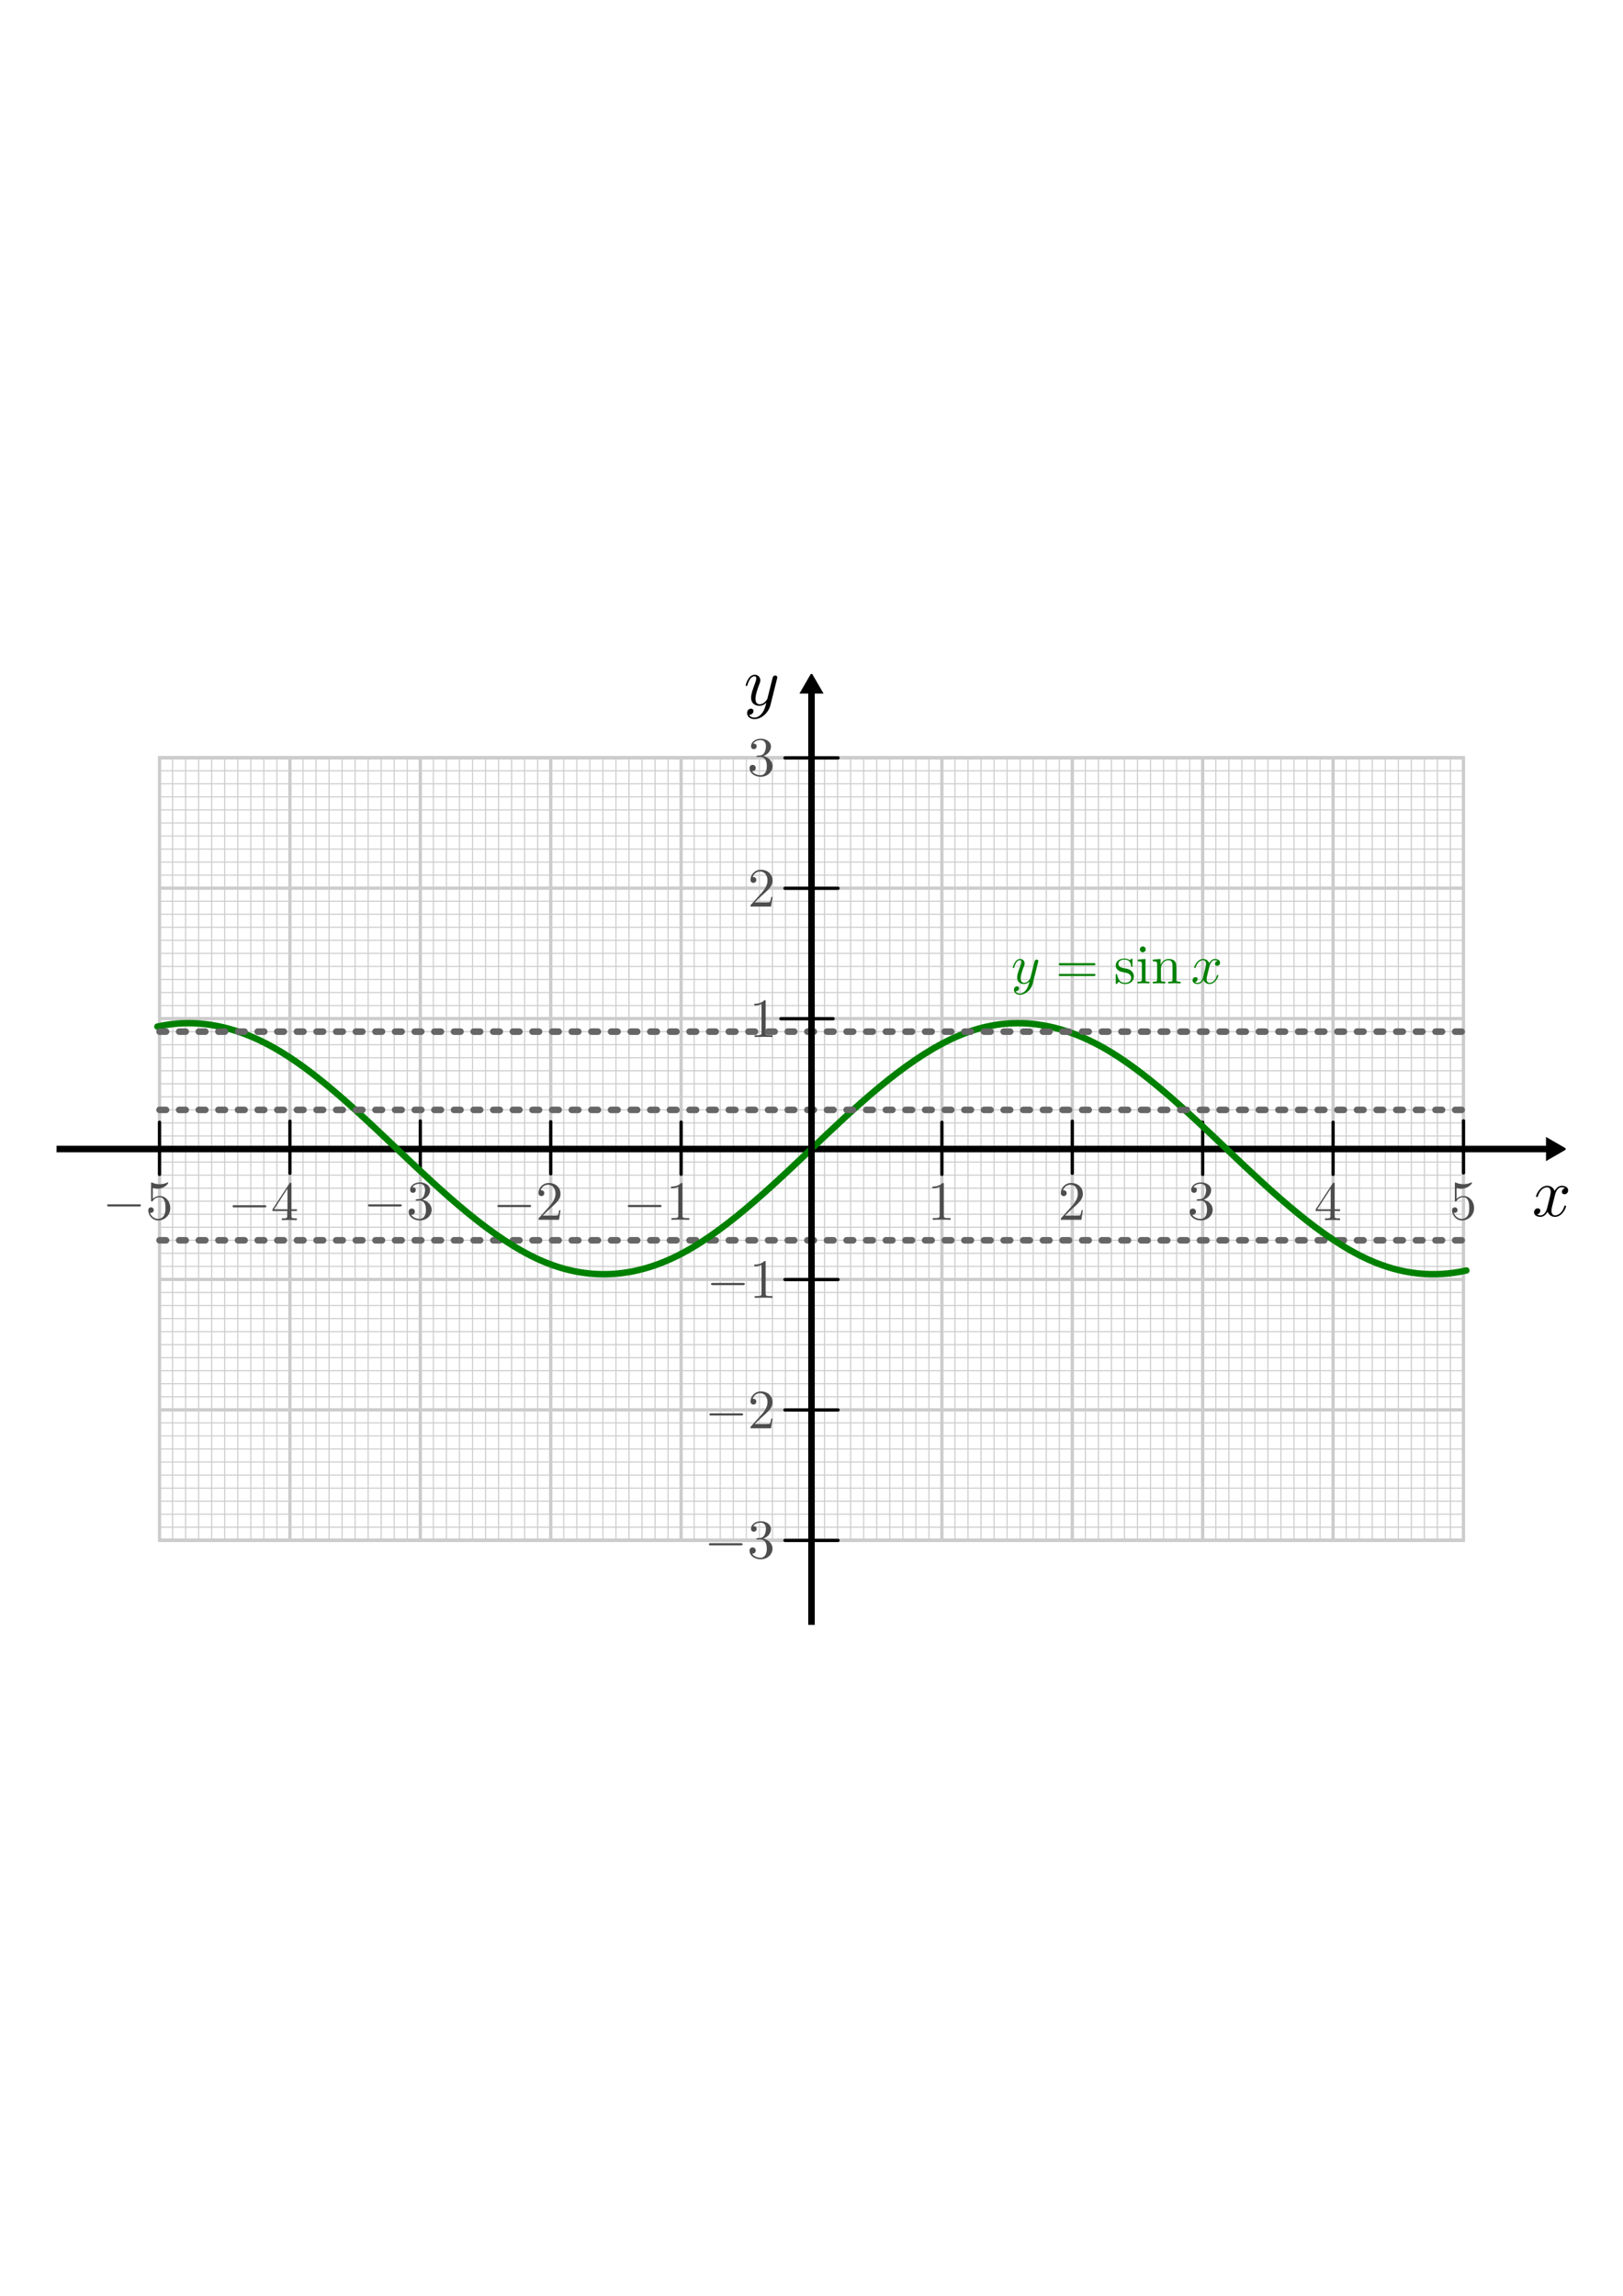 <svg xmlns:ns0="http://www.iki.fi/pav/software/textext/" xmlns="http://www.w3.org/2000/svg" xmlns:xlink="http://www.w3.org/1999/xlink" width="744.094" height="1052.362"><title>Surjektive Funktion (Sinus)</title><defs><marker id="a" orient="auto" overflow="visible"><path d="M2.308 0l-3.46 2v-4l3.46 2z" fill-rule="evenodd" stroke="#000" stroke-width=".4pt"/></marker></defs><g transform="translate(-575.239 128.115) scale(4.623)" fill="green"><use height="1052.362" width="744.094" xlink:href="#textext-082fa4b4-3" x="231.736" y="134.765"/><use height="1052.362" width="744.094" xlink:href="#textext-082fa4b4-3" x="231.736" y="134.765"/><g ns0:text="$\\Delta \\vec{r} = \\vec{r}_{\\rm{2}} - \\vec{r}_{\\rm{1}} $" ns0:preamble="/home/waldgeist/data/sphinx/test.tex"><use height="1052.362" width="744.094" xlink:href="#textext-082fa4b4-0" x="223.432" y="134.765"/><use height="1052.362" width="744.094" xlink:href="#textext-082fa4b4-2" x="231.417" y="134.765"/><use height="1052.362" width="744.094" xlink:href="#textext-082fa4b4-3" x="231.736" y="134.765"/><use height="1052.362" width="744.094" xlink:href="#textext-082fa4b4-1" x="239.273" y="134.765"/><use height="1052.362" width="744.094" xlink:href="#textext-082fa4b4-2" x="249.472" y="134.765"/><use height="1052.362" width="744.094" xlink:href="#textext-082fa4b4-3" x="249.791" y="134.765"/><use height="1052.362" width="744.094" xlink:href="#textext-082fa4b4-4" x="254.284" y="136.259"/><use height="1052.362" width="744.094" xlink:href="#textext-082fa4b4-6" x="260.967" y="134.765"/><use height="1052.362" width="744.094" xlink:href="#textext-082fa4b4-2" x="270.612" y="134.765"/><use height="1052.362" width="744.094" xlink:href="#textext-082fa4b4-3" x="270.931" y="134.765"/><use height="1052.362" width="744.094" xlink:href="#textext-082fa4b4-5" x="275.425" y="136.259"/></g><g ns0:text="$\\Delta \\vec{r} = \\vec{r}_{\\rm{2}} - \\vec{r}_{\\rm{1}} $" ns0:preamble="/home/waldgeist/data/sphinx/test.tex"><use height="1052.362" width="744.094" xlink:href="#textext-082fa4b4-0" x="223.432" y="134.765"/><use height="1052.362" width="744.094" xlink:href="#textext-082fa4b4-2" x="231.417" y="134.765"/><use height="1052.362" width="744.094" xlink:href="#textext-082fa4b4-3" x="231.736" y="134.765"/><use height="1052.362" width="744.094" xlink:href="#textext-082fa4b4-1" x="239.273" y="134.765"/><use height="1052.362" width="744.094" xlink:href="#textext-082fa4b4-2" x="249.472" y="134.765"/><use height="1052.362" width="744.094" xlink:href="#textext-082fa4b4-3" x="249.791" y="134.765"/><use height="1052.362" width="744.094" xlink:href="#textext-082fa4b4-4" x="254.284" y="136.259"/><use height="1052.362" width="744.094" xlink:href="#textext-082fa4b4-6" x="260.967" y="134.765"/><use height="1052.362" width="744.094" xlink:href="#textext-082fa4b4-2" x="270.612" y="134.765"/><use height="1052.362" width="744.094" xlink:href="#textext-082fa4b4-3" x="270.931" y="134.765"/><use height="1052.362" width="744.094" xlink:href="#textext-082fa4b4-5" x="275.425" y="136.259"/></g><g ns0:text="$\\Delta \\vec{r} = \\vec{r}_{\\rm{2}} - \\vec{r}_{\\rm{1}} $" ns0:preamble="/home/waldgeist/data/sphinx/test.tex"><use height="1052.362" width="744.094" xlink:href="#textext-082fa4b4-0" x="223.432" y="134.765"/><use height="1052.362" width="744.094" xlink:href="#textext-082fa4b4-2" x="231.417" y="134.765"/><use height="1052.362" width="744.094" xlink:href="#textext-082fa4b4-3" x="231.736" y="134.765"/><use height="1052.362" width="744.094" xlink:href="#textext-082fa4b4-1" x="239.273" y="134.765"/><use height="1052.362" width="744.094" xlink:href="#textext-082fa4b4-2" x="249.472" y="134.765"/><use height="1052.362" width="744.094" xlink:href="#textext-082fa4b4-3" x="249.791" y="134.765"/><use height="1052.362" width="744.094" xlink:href="#textext-082fa4b4-4" x="254.284" y="136.259"/><use height="1052.362" width="744.094" xlink:href="#textext-082fa4b4-6" x="260.967" y="134.765"/><use height="1052.362" width="744.094" xlink:href="#textext-082fa4b4-2" x="270.612" y="134.765"/><use height="1052.362" width="744.094" xlink:href="#textext-082fa4b4-3" x="270.931" y="134.765"/><use height="1052.362" width="744.094" xlink:href="#textext-082fa4b4-5" x="275.425" y="136.259"/></g></g><path fill="#fff" stroke="#fff" stroke-width="2" stroke-linecap="round" d="M3.865 282.263h736.364v471.522H3.865z"/><path d="M372.047 347.344v358.69" fill="none" stroke="#ccc" stroke-width=".5"/><path d="M132.92 347.344v358.69m59.782-358.69v358.69m59.782-358.69v358.69m59.782-358.69v358.69m119.563-358.69v358.69m59.781-358.69v358.69m59.782-358.69v358.69m59.782-358.69v358.69M73.139 347.344h597.817M73.139 407.126h597.817M73.139 466.907h597.817M73.139 526.69h597.817M73.139 586.47h597.817M73.139 646.253h597.817M73.139 706.034h597.817" fill="none" stroke="#ccc" stroke-width="1.5"/><path d="M79.117 347.344v358.69m5.978-358.69v358.69m5.978-358.69v358.69m5.978-358.69v358.69m5.979-358.69v358.69m5.978-358.69v358.69m5.978-358.69v358.69m5.978-358.69v358.69m5.978-358.69v358.69m11.957-358.69v358.69m5.978-358.69v358.69m5.978-358.69v358.69m5.978-358.69v358.69m5.978-358.69v358.69m5.979-358.69v358.69m5.978-358.69v358.69m5.978-358.69v358.69m5.978-358.69v358.69m11.956-358.69v358.69m5.978-358.69v358.69m5.979-358.69v358.69m5.978-358.69v358.69m5.978-358.69v358.69m5.978-358.69v358.69m5.979-358.69v358.69m5.977-358.69v358.69m5.979-358.69v358.69m11.956-358.69v358.69m5.978-358.69v358.69m5.978-358.69v358.69m5.978-358.69v358.69m5.979-358.69v358.69m5.978-358.69v358.69m5.978-358.69v358.69m5.979-358.69v358.69m5.977-358.69v358.69m11.957-358.69v358.69m5.978-358.69v358.69m5.978-358.69v358.69m5.978-358.69v358.69m5.978-358.69v358.69m5.979-358.69v358.69m5.978-358.69v358.69m5.977-358.69v358.69m5.98-358.69v358.69m11.955-358.69v358.69m5.979-358.69v358.69m5.978-358.69v358.69m5.978-358.69v358.69m5.978-358.69v358.69m5.978-358.69v358.69m5.978-358.69v358.69m5.979-358.69v358.69m5.977-358.69v358.69m11.957-358.69v358.69m5.978-358.69v358.69m5.978-358.69v358.69m5.979-358.69v358.69m5.978-358.69v358.69m5.978-358.69v358.69m5.978-358.69v358.69m5.978-358.69v358.69m5.979-358.69v358.69m11.956-358.69v358.69m5.978-358.69v358.69m5.978-358.69v358.69m5.978-358.69v358.69m5.979-358.69v358.69m5.978-358.69v358.69m5.978-358.69v358.69m5.978-358.69v358.69m5.978-358.69v358.69m11.956-358.69v358.69m5.979-358.69v358.69m5.978-358.69v358.69m5.978-358.69v358.69m5.978-358.69v358.69m5.978-358.69v358.69m5.979-358.69v358.69m5.978-358.69v358.69m5.978-358.69v358.69m11.956-358.69v358.69m5.978-358.69v358.69m5.979-358.69v358.69m5.978-358.69v358.69m5.978-358.69v358.69m5.978-358.69v358.69m5.978-358.69v358.69M659 347.344v358.69m5.978-358.69v358.69M73.139 353.322h597.817M73.139 359.3h597.817m-597.817 5.979h597.817m-597.817 5.978h597.817m-597.817 5.978h597.817m-597.817 5.978h597.817m-597.817 5.978h597.817M73.139 395.17h597.817m-597.817 5.978h597.817M73.139 413.104h597.817m-597.817 5.978h597.817M73.139 425.06h597.817m-597.817 5.978h597.817m-597.817 5.979h597.817m-597.817 5.978h597.817m-597.817 5.978h597.817m-597.817 5.978h597.817M73.139 460.93h597.817M73.139 472.886h597.817m-597.817 5.978h597.817m-597.817 5.978h597.817M73.139 490.82h597.817m-597.817 5.978h597.817m-597.817 5.978h597.817m-597.817 5.979h597.817m-597.817 5.978h597.817m-597.817 5.978h597.817M73.139 532.667h597.817m-597.817 5.979h597.817m-597.817 5.978h597.817m-597.817 5.978h597.817M73.139 556.58h597.817m-597.817 5.978h597.817m-597.817 5.978h597.817m-597.817 5.979h597.817m-597.817 5.978h597.817M73.139 592.45h597.817m-597.817 5.977h597.817m-597.817 5.978h597.817m-597.817 5.979h597.817m-597.817 5.978h597.817M73.139 622.34h597.817m-597.817 5.978h597.817m-597.817 5.978h597.817m-597.817 5.978h597.817M73.139 652.23h597.817m-597.817 5.979h597.817m-597.817 5.978h597.817m-597.817 5.978h597.817m-597.817 5.978h597.817m-597.817 5.979h597.817M73.139 688.1h597.817m-597.817 5.978h597.817m-597.817 5.978h597.817" fill="none" stroke="#ccc" stroke-width=".5"/><path fill="none" stroke="#ccc" stroke-width="1.5" d="M73.139 347.344h597.817v358.69H73.139z"/><path d="M356.22 311.212c.147-.444.147-.493.147-.74 0-.541-.443-.837-.936-.837-.295 0-.788.197-1.083.64-.05.198-.345 1.134-.444 1.725-.246.788-.443 1.675-.64 2.512l-1.429 5.665c-.098.443-1.477 2.66-3.546 2.66-1.577 0-1.921-1.38-1.921-2.562 0-1.428.541-3.399 1.576-6.157.492-1.28.64-1.626.64-2.266 0-1.38-.985-2.562-2.561-2.562-3.005 0-4.138 4.582-4.138 4.828 0 .345.296.345.345.345.345 0 .345-.099.492-.591.887-2.956 2.119-3.892 3.202-3.892.247 0 .788 0 .788.985 0 .788-.344 1.626-.541 2.217-1.281 3.35-1.823 5.123-1.823 6.6 0 2.808 1.97 3.744 3.842 3.744 1.232 0 2.266-.542 3.153-1.428-.394 1.625-.788 3.202-2.02 4.876-.837 1.035-2.02 1.97-3.448 1.97-.443 0-1.872-.098-2.414-1.33.493 0 .936 0 1.33-.393.345-.247.64-.69.64-1.281 0-.985-.837-1.084-1.132-1.084-.74 0-1.774.493-1.774 2.02 0 1.576 1.38 2.758 3.35 2.758 3.202 0 6.453-2.857 7.34-6.403zm0 0"/><path d="M384.207 407.182h-24.32m24.32-59.782h-24.32m24.32 239.127h-24.32m24.32 59.782h-24.32m24.32 59.781h-24.32M381.927 466.964h-23.913" stroke-width="1.5" fill="none" stroke="#000" stroke-linecap="round"/><path d="M712.877 547.928c.197-.788.936-3.694 3.103-3.694.148 0 .936 0 1.577.394-.887.197-1.478.936-1.478 1.724 0 .493.345 1.084 1.182 1.084.69 0 1.675-.542 1.675-1.823 0-1.625-1.823-2.069-2.906-2.069-1.823 0-2.907 1.675-3.3 2.365-.789-2.07-2.464-2.365-3.4-2.365-3.25 0-5.073 4.04-5.073 4.828 0 .344.345.344.394.344.246 0 .345-.098.394-.344 1.084-3.35 3.152-4.138 4.236-4.138.591 0 1.675.295 1.675 2.118 0 .985-.542 3.054-1.675 7.487-.492 1.921-1.625 3.251-3.005 3.251-.197 0-.886 0-1.576-.394.788-.197 1.478-.837 1.478-1.724 0-.837-.69-1.083-1.133-1.083-.985 0-1.724.788-1.724 1.822 0 1.429 1.527 2.07 2.906 2.07 2.118 0 3.251-2.218 3.3-2.365a3.526 3.526 0 0 0 3.4 2.364c3.25 0 5.024-4.04 5.024-4.827 0-.345-.247-.345-.345-.345-.296 0-.345.148-.443.345-1.035 3.399-3.153 4.137-4.138 4.137-1.232 0-1.724-.985-1.724-2.068 0-.69.148-1.38.492-2.759zm0 0"/><path d="M25.933 526.69h686.055" fill="none" stroke="#000" stroke-width="3" marker-end="url(#a)"/><path id="b" d="M431.829 514.42v23.912" fill="none" stroke="#000" stroke-width="1.5" stroke-linecap="round"/><use xlink:href="#b" transform="translate(59.782 -.483)" width="744.094" height="1052.362" stroke="#000" stroke-width="1.5" stroke-linecap="round"/><use xlink:href="#b" transform="translate(119.563)" width="744.094" height="1052.362" stroke="#000" stroke-width="1.5" stroke-linecap="round"/><use xlink:href="#b" transform="translate(179.345)" width="744.094" height="1052.362" stroke="#000" stroke-width="1.5" stroke-linecap="round"/><use xlink:href="#b" transform="translate(-239.127 -.604)" width="744.094" height="1052.362" stroke="#000" stroke-width="1.5" stroke-linecap="round"/><use xlink:href="#b" transform="translate(-298.909 -.483)" width="744.094" height="1052.362" stroke="#000" stroke-width="1.5" stroke-linecap="round"/><use xlink:href="#b" transform="translate(-358.69)" width="744.094" height="1052.362" stroke="#000" stroke-width="1.5" stroke-linecap="round"/><use height="1052.362" width="744.094" transform="translate(-179.345 -.248)" xlink:href="#b" stroke="#000" stroke-width="1.5" stroke-linecap="round"/><use height="744.094" width="1052.362" transform="translate(-119.563 -.063)" xlink:href="#b" stroke="#000" stroke-width="1.5" stroke-linecap="round"/><use height="744.094" width="1052.362" transform="translate(239.127 -.667)" xlink:href="#b" stroke="#000" stroke-width="1.5" stroke-linecap="round"/><g fill="#4d4d4d" stroke="green" stroke-width="1.18"><g ns0:text="$1$" ns0:preamble="/home/waldgeist/data/sphinx/test.tex" transform="translate(-142.737 216.576) scale(2.542)"><defs><symbol overflow="visible" id="c"><path d="M2.938-6.375c0-.25 0-.266-.235-.266C2.078-6 1.203-6 .891-6v.313c.203 0 .78 0 1.296-.266v5.172c0 .36-.03.469-.921.469H.953V0c.344-.031 1.203-.031 1.61-.031.39 0 1.265 0 1.609.031v-.313h-.313c-.906 0-.921-.109-.921-.468zm0 0" stroke="none"/></symbol></defs><use xlink:href="#c" x="223.432" y="134.765" width="744.094" height="1052.362"/></g><g transform="translate(-282.255 216.576) scale(2.542)" ns0:preamble="/home/waldgeist/data/sphinx/test.tex" ns0:text="$-1$"><defs><symbol id="d" overflow="visible"><path d="M6.563-2.297c.171 0 .359 0 .359-.203 0-.188-.188-.188-.36-.188h-5.39c-.172 0-.344 0-.344.188 0 .203.172.203.344.203zm0 0" stroke="none"/></symbol><symbol id="e" overflow="visible"><path d="M2.938-6.375c0-.25 0-.266-.235-.266C2.078-6 1.203-6 .891-6v.313c.203 0 .78 0 1.296-.266v5.172c0 .36-.03.469-.921.469H.953V0c.344-.031 1.203-.031 1.61-.031.39 0 1.265 0 1.609.031v-.313h-.313c-.906 0-.921-.109-.921-.468zm0 0" stroke="none"/></symbol></defs><use y="134.765" x="223.432" xlink:href="#d" width="744.094" height="1052.362"/><use y="134.765" x="231.181" xlink:href="#e" width="744.094" height="1052.362"/></g><g ns0:text="$-2$" ns0:preamble="/home/waldgeist/data/sphinx/test.tex" transform="translate(-342.048 216.576) scale(2.542)"><defs><symbol overflow="visible" id="f"><path d="M6.563-2.297c.171 0 .359 0 .359-.203 0-.188-.188-.188-.36-.188h-5.39c-.172 0-.344 0-.344.188 0 .203.172.203.344.203zm0 0" stroke="none"/></symbol><symbol overflow="visible" id="g"><path d="M1.266-.766l1.062-1.03c1.547-1.376 2.14-1.907 2.14-2.907 0-1.14-.89-1.938-2.109-1.938A1.843 1.843 0 0 0 .5-4.828c0 .547.5.547.531.547.172 0 .516-.11.516-.532a.513.513 0 0 0-.531-.515c-.079 0-.094 0-.125.016.218-.657.765-1.016 1.343-1.016.907 0 1.329.812 1.329 1.625 0 .797-.485 1.578-1.047 2.203L.609-.375C.5-.265.5-.235.5 0h3.703l.266-1.734h-.235C4.172-1.438 4.11-1 4-.844c-.063.078-.719.078-.938.078zm0 0" stroke="none"/></symbol></defs><use height="1052.362" width="744.094" xlink:href="#f" x="223.432" y="134.765"/><use height="1052.362" width="744.094" xlink:href="#g" x="231.181" y="134.765"/></g><g transform="translate(-401.359 216.298) scale(2.542)" ns0:preamble="/home/waldgeist/data/sphinx/test.tex" ns0:text="$-3$"><defs><symbol id="h" overflow="visible"><path d="M6.563-2.297c.171 0 .359 0 .359-.203 0-.188-.188-.188-.36-.188h-5.39c-.172 0-.344 0-.344.188 0 .203.172.203.344.203zm0 0" stroke="none"/></symbol><symbol id="i" overflow="visible"><path d="M2.89-3.516c.813-.265 1.391-.953 1.391-1.75 0-.812-.875-1.375-1.828-1.375-1 0-1.765.594-1.765 1.36 0 .328.218.515.515.515.297 0 .5-.218.5-.515 0-.485-.469-.485-.61-.485.298-.5.954-.625 1.313-.625.422 0 .969.22.969 1.11 0 .125-.031.703-.281 1.14-.297.485-.64.516-.89.516a3.29 3.29 0 0 1-.392.031c-.078.016-.14.031-.14.125 0 .11.062.11.234.11h.438c.812 0 1.187.671 1.187 1.656 0 1.36-.687 1.64-1.125 1.64-.437 0-1.187-.171-1.531-.75.344.047.656-.171.656-.546a.537.537 0 0 0-.547-.563c-.25 0-.562.14-.562.578C.422-.437 1.344.22 2.437.22c1.22 0 2.126-.906 2.126-1.922 0-.813-.641-1.594-1.672-1.813zm0 0" stroke="none"/></symbol></defs><use y="134.765" x="223.432" xlink:href="#h" width="744.094" height="1052.362"/><use y="134.765" x="231.181" xlink:href="#i" width="744.094" height="1052.362"/></g><g ns0:text="$-4$" ns0:preamble="/home/waldgeist/data/sphinx/test.tex" transform="translate(-463.447 216.715) scale(2.542)"><defs><symbol overflow="visible" id="j"><path d="M6.563-2.297c.171 0 .359 0 .359-.203 0-.188-.188-.188-.36-.188h-5.39c-.172 0-.344 0-.344.188 0 .203.172.203.344.203zm0 0" stroke="none"/></symbol><symbol overflow="visible" id="k"><path d="M2.938-1.64v.859c0 .36-.032.469-.766.469h-.203V0c.406-.031.922-.031 1.343-.031.422 0 .938 0 1.36.031v-.313h-.219c-.734 0-.75-.109-.75-.468v-.86h.985v-.312h-.985v-4.531c0-.204 0-.266-.172-.266-.078 0-.11 0-.187.125L.28-1.953v.312zm.046-.313H.563l2.421-3.719zm0 0" stroke="none"/></symbol></defs><use xlink:href="#j" x="223.432" y="134.765" width="744.094" height="1052.362"/><use xlink:href="#k" x="231.181" y="134.765" width="744.094" height="1052.362"/></g><g transform="translate(-520.945 216.298) scale(2.542)" ns0:preamble="/home/waldgeist/data/sphinx/test.tex" ns0:text="$-5$"><defs><symbol id="l" overflow="visible"><path d="M6.563-2.297c.171 0 .359 0 .359-.203 0-.188-.188-.188-.36-.188h-5.39c-.172 0-.344 0-.344.188 0 .203.172.203.344.203zm0 0" stroke="none"/></symbol><symbol id="m" overflow="visible"><path d="M4.469-2c0-1.188-.813-2.188-1.89-2.188-.47 0-.907.157-1.267.516v-1.953c.204.063.532.125.844.125 1.235 0 1.938-.906 1.938-1.031 0-.063-.032-.11-.11-.11 0 0-.03 0-.078.032a3.22 3.22 0 0 1-1.36.296 3.4 3.4 0 0 1-1.327-.28c-.078-.032-.094-.032-.11-.032C1-6.625 1-6.547 1-6.391v2.954c0 .171 0 .25.14.25.079 0 .094-.016.141-.079.11-.156.469-.703 1.282-.703.515 0 .765.453.843.64.156.376.188.75.188 1.25 0 .36 0 .954-.25 1.376-.235.39-.61.64-1.063.64-.719 0-1.297-.53-1.469-1.109.032 0 .063.016.172.016.329 0 .5-.25.5-.485 0-.25-.171-.5-.5-.5-.14 0-.484.079-.484.532C.5-.75 1.188.219 2.297.219 3.453.219 4.469-.734 4.469-2zm0 0" stroke="none"/></symbol></defs><use y="134.765" x="223.432" xlink:href="#l" width="744.094" height="1052.362"/><use y="134.765" x="231.181" xlink:href="#m" width="744.094" height="1052.362"/></g><g ns0:text="$2$" ns0:preamble="/home/waldgeist/data/sphinx/test.tex" transform="translate(-82.823 216.576) scale(2.542)"><defs><symbol overflow="visible" id="n"><path d="M1.266-.766l1.062-1.03c1.547-1.376 2.14-1.907 2.14-2.907 0-1.14-.89-1.938-2.109-1.938A1.843 1.843 0 0 0 .5-4.828c0 .547.5.547.531.547.172 0 .516-.11.516-.532a.513.513 0 0 0-.531-.515c-.079 0-.094 0-.125.016.218-.657.765-1.016 1.343-1.016.907 0 1.329.812 1.329 1.625 0 .797-.485 1.578-1.047 2.203L.609-.375C.5-.265.5-.235.5 0h3.703l.266-1.734h-.235C4.172-1.438 4.11-1 4-.844c-.063.078-.719.078-.938.078zm0 0" stroke="none"/></symbol></defs><use height="1052.362" width="744.094" transform="translate(-.019)" xlink:href="#n" x="223.432" y="134.765"/></g><g transform="translate(-23.574 216.298) scale(2.542)" ns0:preamble="/home/waldgeist/data/sphinx/test.tex" ns0:text="$3$"><defs><symbol id="o" overflow="visible"><path d="M2.89-3.516c.813-.265 1.391-.953 1.391-1.75 0-.812-.875-1.375-1.828-1.375-1 0-1.765.594-1.765 1.36 0 .328.218.515.515.515.297 0 .5-.218.5-.515 0-.485-.469-.485-.61-.485.298-.5.954-.625 1.313-.625.422 0 .969.22.969 1.11 0 .125-.031.703-.281 1.14-.297.485-.64.516-.89.516a3.29 3.29 0 0 1-.392.031c-.078.016-.14.031-.14.125 0 .11.062.11.234.11h.438c.812 0 1.187.671 1.187 1.656 0 1.36-.687 1.64-1.125 1.64-.437 0-1.187-.171-1.531-.75.344.047.656-.171.656-.546a.537.537 0 0 0-.547-.563c-.25 0-.562.14-.562.578C.422-.437 1.344.22 2.437.22c1.22 0 2.126-.906 2.126-1.922 0-.813-.641-1.594-1.672-1.813zm0 0" stroke="none"/></symbol></defs><use y="134.765" x="223.432" xlink:href="#o" width="744.094" height="1052.362"/></g><g ns0:text="$4$" ns0:preamble="/home/waldgeist/data/sphinx/test.tex" transform="translate(34.529 216.715) scale(2.542)"><defs><symbol overflow="visible" id="p"><path d="M2.938-1.64v.859c0 .36-.032.469-.766.469h-.203V0c.406-.031.922-.031 1.343-.031.422 0 .938 0 1.36.031v-.313h-.219c-.734 0-.75-.109-.75-.468v-.86h.985v-.312h-.985v-4.531c0-.204 0-.266-.172-.266-.078 0-.11 0-.187.125L.28-1.953v.312zm.046-.313H.563l2.421-3.719zm0 0" stroke="none"/></symbol></defs><use height="1052.362" width="744.094" xlink:href="#p" x="223.432" y="134.765"/></g><g transform="translate(96.496 216.298) scale(2.542)" ns0:preamble="/home/waldgeist/data/sphinx/test.tex" ns0:text="$5$"><defs><symbol id="q" overflow="visible"><path d="M4.469-2c0-1.188-.813-2.188-1.89-2.188-.47 0-.907.157-1.267.516v-1.953c.204.063.532.125.844.125 1.235 0 1.938-.906 1.938-1.031 0-.063-.032-.11-.11-.11 0 0-.03 0-.078.032a3.22 3.22 0 0 1-1.36.296 3.4 3.4 0 0 1-1.327-.28c-.078-.032-.094-.032-.11-.032C1-6.625 1-6.547 1-6.391v2.954c0 .171 0 .25.14.25.079 0 .094-.016.141-.079.11-.156.469-.703 1.282-.703.515 0 .765.453.843.64.156.376.188.75.188 1.25 0 .36 0 .954-.25 1.376-.235.39-.61.64-1.063.64-.719 0-1.297-.53-1.469-1.109.032 0 .063.016.172.016.329 0 .5-.25.5-.485 0-.25-.171-.5-.5-.5-.14 0-.484.079-.484.532C.5-.75 1.188.219 2.297.219 3.453.219 4.469-.734 4.469-2zm0 0" stroke="none"/></symbol></defs><use y="134.765" x="223.432" xlink:href="#q" width="744.094" height="1052.362"/></g></g><g fill="#4d4d4d" stroke="green" stroke-width="1.18"><g ns0:text="$-1$" ns0:preamble="/home/waldgeist/data/sphinx/test.tex" transform="translate(-244.096 252.341) scale(2.542)"><use height="1052.362" width="744.094" xlink:href="#d" x="223.432" y="134.765"/><use height="1052.362" width="744.094" xlink:href="#e" x="231.181" y="134.765"/></g><g ns0:preamble="/home/waldgeist/data/sphinx/test.tex" ns0:text="$-2$" transform="translate(-244.85 312.123) scale(2.542)"><use y="134.765" x="223.432" xlink:href="#f" width="744.094" height="1052.362"/><use y="134.765" x="231.181" xlink:href="#g" width="744.094" height="1052.362"/></g><g ns0:text="$-3$" ns0:preamble="/home/waldgeist/data/sphinx/test.tex" transform="translate(-245.089 371.626) scale(2.542)"><use height="1052.362" width="744.094" xlink:href="#h" x="223.432" y="134.765"/><use height="1052.362" width="744.094" xlink:href="#i" x="231.181" y="134.765"/></g><use height="1052.362" width="744.094" y="134.765" x="223.432" xlink:href="#c" transform="translate(-224.395 132.778) scale(2.542)" ns0:preamble="/home/waldgeist/data/sphinx/test.tex" ns0:text="$1$"/><use y="134.765" x="223.432" xlink:href="#n" transform="translate(-225.15 72.996) scale(2.542)" width="744.094" height="1052.362" ns0:preamble="/home/waldgeist/data/sphinx/test.tex" ns0:text="$2$"/><use height="1052.362" width="744.094" xlink:href="#o" x="223.432" y="134.765" transform="translate(-225.388 12.936) scale(2.542)" ns0:text="$3$" ns0:preamble="/home/waldgeist/data/sphinx/test.tex"/></g><g transform="translate(-104.365 108.208) scale(2.542)" ns0:text="$y = \\sin{x}$" fill="green" stroke="green" stroke-width="1.18"><defs><symbol id="r" overflow="visible"><path d="M4.844-3.797c.047-.14.047-.156.047-.234 0-.172-.141-.266-.297-.266a.455.455 0 0 0-.344.203c-.016.063-.11.36-.14.547-.079.25-.141.531-.204.797L3.453-.953c-.031.14-.469.844-1.125.844-.5 0-.61-.438-.61-.813 0-.453.173-1.078.5-1.953.157-.406.204-.516.204-.719 0-.437-.313-.812-.813-.812-.953 0-1.312 1.453-1.312 1.531 0 .11.094.11.11.11.109 0 .109-.032.156-.188.28-.938.671-1.235 1.015-1.235.078 0 .25 0 .25.313 0 .25-.11.516-.172.703-.406 1.063-.578 1.625-.578 2.094 0 .89.625 1.187 1.219 1.187.39 0 .719-.171 1-.453-.125.516-.25 1.016-.64 1.547-.266.328-.641.625-1.095.625-.14 0-.593-.031-.765-.422.156 0 .297 0 .422-.125a.493.493 0 0 0 .203-.406c0-.313-.266-.344-.36-.344C.829.531.5.687.5 1.171c0 .5.438.876 1.063.876 1.015 0 2.046-.906 2.328-2.031z" stroke="none"/></symbol><symbol id="w" overflow="visible"><path d="M3.328-3.016c.063-.25.297-1.171.985-1.171.046 0 .296 0 .5.125a.578.578 0 0 0-.47.546c0 .157.11.344.376.344a.546.546 0 0 0 .531-.578c0-.516-.578-.656-.922-.656-.578 0-.922.531-1.047.75-.25-.656-.781-.75-1.078-.75-1.031 0-1.61 1.281-1.61 1.531 0 .11.11.11.126.11.078 0 .11-.032.125-.11.344-1.063 1-1.313 1.344-1.313.187 0 .53.094.53.672 0 .313-.171.97-.53 2.375-.157.61-.516 1.032-.954 1.032-.062 0-.28 0-.5-.125.25-.063.47-.266.47-.547 0-.266-.22-.344-.36-.344-.313 0-.547.25-.547.578 0 .453.484.656.922.656.672 0 1.031-.703 1.047-.75.125.36.484.75 1.078.75 1.031 0 1.594-1.28 1.594-1.53 0-.11-.079-.11-.11-.11-.094 0-.11.047-.14.11-.329 1.077-1 1.312-1.313 1.312-.39 0-.547-.313-.547-.657 0-.218.047-.437.156-.875z" stroke="none"/></symbol><symbol id="s" overflow="visible"><path d="M6.844-3.266c.156 0 .343 0 .343-.187 0-.203-.187-.203-.328-.203H.891c-.141 0-.329 0-.329.203 0 .187.188.187.329.187zm.015 1.938c.141 0 .329 0 .329-.203 0-.188-.188-.188-.344-.188H.89c-.141 0-.329 0-.329.188 0 .203.188.203.329.203z" stroke="none"/></symbol><symbol id="t" overflow="visible"><path d="M2.078-1.938c.219.047 1.031.204 1.031.922 0 .5-.343.907-1.125.907-.843 0-1.203-.563-1.39-1.422-.031-.125-.031-.157-.14-.157-.126 0-.126.063-.126.235v1.328c0 .172 0 .234.11.234C.483.11.5.094.688-.094.703-.109.703-.125.89-.312c.437.406.89.421 1.093.421 1.141 0 1.61-.671 1.61-1.39 0-.516-.297-.828-.422-.938-.328-.328-.719-.406-1.14-.484-.563-.11-1.22-.235-1.22-.813 0-.359.25-.765 1.11-.765 1.094 0 1.156.906 1.172 1.203 0 .094.094.094.11.094.14 0 .14-.047.14-.235v-1.015c0-.157 0-.235-.11-.235-.046 0-.078 0-.203.125a1.676 1.676 0 0 1-.172.157c-.375-.282-.78-.282-.937-.282-1.219 0-1.594.672-1.594 1.235 0 .343.156.625.422.843.328.25.61.313 1.328.454z" stroke="none"/></symbol><symbol id="u" overflow="visible"><path d="M1.766-4.406l-1.391.11v.312c.64 0 .734.062.734.546V-.75c0 .438-.109.438-.78.438V0c.312-.016.859-.031 1.093-.031.36 0 .703.015 1.047.031v-.313c-.672 0-.703-.046-.703-.437zm.03-1.735a.514.514 0 0 0-.515-.53.537.537 0 0 0-.531.53c0 .266.219.532.531.532a.514.514 0 0 0 .516-.532z" stroke="none"/></symbol><symbol id="v" overflow="visible"><path d="M1.094-3.422V-.75c0 .438-.11.438-.782.438V0c.36-.016.86-.031 1.141-.031.25 0 .766.015 1.11.031v-.313c-.672 0-.782 0-.782-.437v-1.844c0-1.031.719-1.594 1.344-1.594.64 0 .75.532.75 1.11V-.75c0 .438-.11.438-.781.438V0c.344-.016.86-.031 1.125-.031.25 0 .781.015 1.11.031v-.313c-.516 0-.766 0-.766-.296v-1.907c0-.859 0-1.156-.313-1.515-.14-.172-.469-.375-1.047-.375-.734 0-1.203.422-1.484 1.047v-1.047l-1.407.11v.312c.704 0 .782.062.782.562z" stroke="none"/></symbol></defs><use y="134.765" x="223.432" xlink:href="#r" width="744.094" height="1052.362"/><use y="134.765" x="231.441" xlink:href="#s" width="744.094" height="1052.362"/><use y="134.765" x="241.96" xlink:href="#t" width="744.094" height="1052.362"/><use y="134.765" x="245.889" xlink:href="#u" width="744.094" height="1052.362"/><use y="134.765" x="248.656" xlink:href="#v" width="744.094" height="1052.362"/><use y="134.765" x="255.85" xlink:href="#w" width="744.094" height="1052.362"/></g><path d="M73.139 568.536h597.817" fill="none" stroke="#666" stroke-width="3" stroke-linecap="round" stroke-dasharray="3,6"/><path d="M-318.366 446.16c21.283 20.78 42.566 41.098 63.85 50.842 21.283 9.743 42.566 8.44 63.85-3.213 21.283-11.652 42.566-33.192 63.85-53.85 21.283-20.66 42.566-39.535 63.85-47.237 21.283-7.702 42.566-3.845 63.85 9.6 17.013 10.746 34.026 27.273 51.04 43.839M-425.2 390.335c18.598-4.209 37.196.219 55.794 11.966 17.013 10.747 34.027 27.274 51.04 43.84m370.289.019c21.284 20.78 42.567 41.098 63.85 50.842 14.432 6.606 28.863 8.134 43.295 4.8" transform="matrix(1.027 0 0 1.003 508.88 79.062)" stroke="green" fill="none" stroke-width="2.955" stroke-linecap="round"/><path d="M73.139 508.755h597.817M73.139 472.886h597.817" fill="none" stroke="#666" stroke-width="3" stroke-linecap="round" stroke-dasharray="3,6"/><path d="M372.047 744.804V314.749" fill="none" stroke="#000" stroke-width="3" marker-end="url(#a)"/></svg>